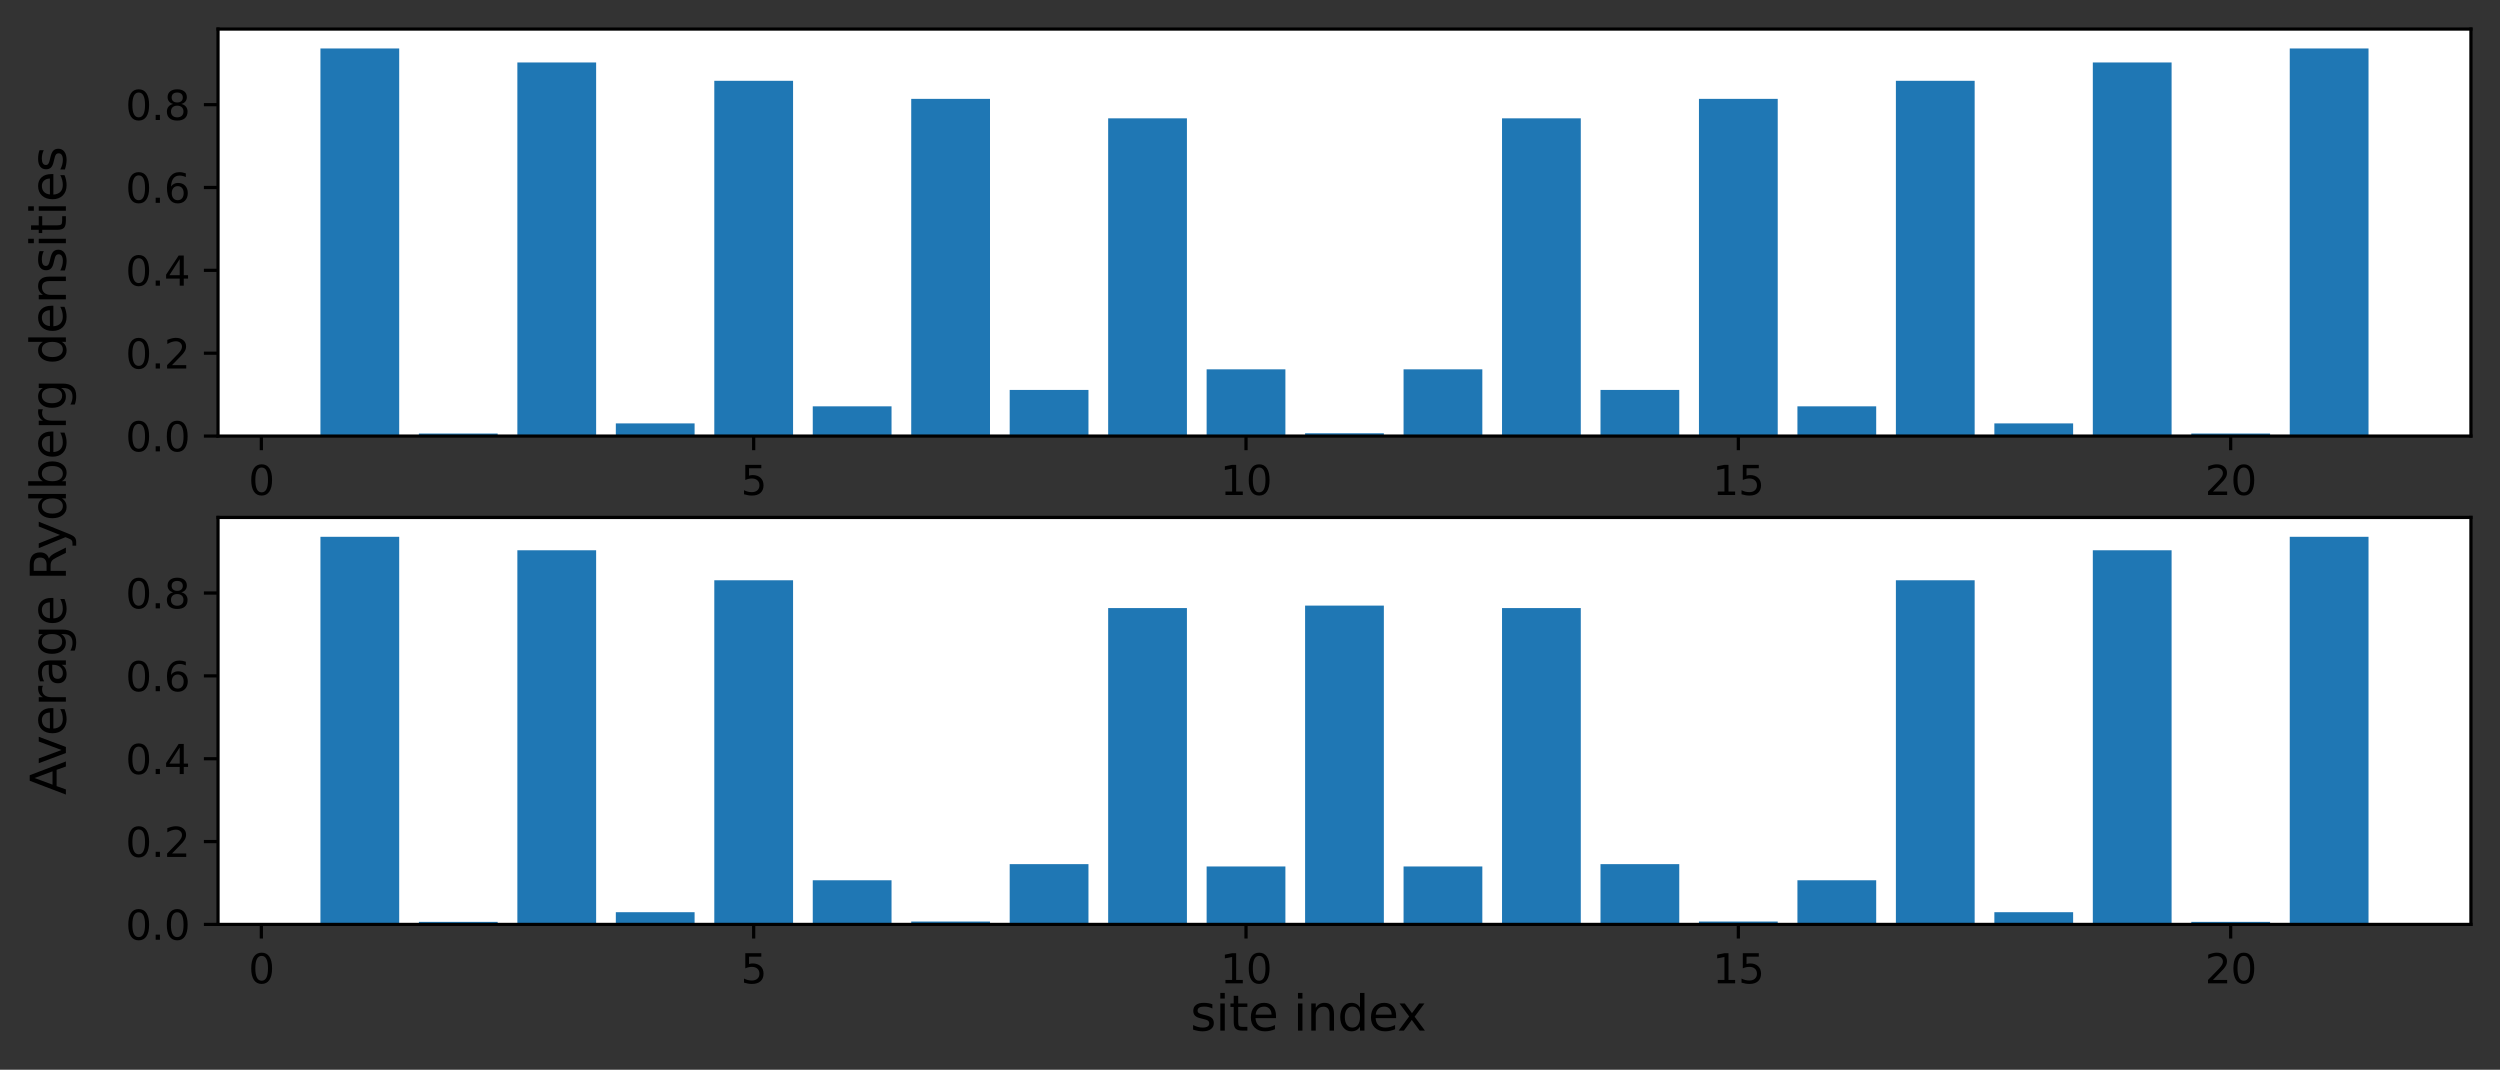 <?xml version="1.0" encoding="utf-8" standalone="no"?>
<!DOCTYPE svg PUBLIC "-//W3C//DTD SVG 1.1//EN"
  "http://www.w3.org/Graphics/SVG/1.1/DTD/svg11.dtd">
<svg xmlns:xlink="http://www.w3.org/1999/xlink" width="619.2pt" height="264.96pt" viewBox="0 0 619.2 264.96" xmlns="http://www.w3.org/2000/svg" version="1.1">
 <rect x="0" y="0" width="619.2" height="264.96" fill="#333333" stroke="none"/>
 <defs>
  <style type="text/css">*{stroke-linejoin: round; stroke-linecap: butt}</style>
 </defs>
 <g id="figure_1">
  <g id="axes_1">
   <g id="patch_1">
    <path d="M 54 108 
L 612 108 
L 612 7.2 
L 54 7.2 
z
" style="fill: #ffffff"/>
   </g>
   <g id="patch_2">
    <path d="M 79.364 108 
L 98.874 108 
L 98.874 12 
L 79.364 12 
z
" clip-path="url(#p3347a2c453)" style="fill: #1f77b4"/>
   </g>
   <g id="patch_3">
    <path d="M 103.752 108 
L 123.262 108 
L 123.262 107.37 
L 103.752 107.37 
z
" clip-path="url(#p3347a2c453)" style="fill: #1f77b4"/>
   </g>
   <g id="patch_4">
    <path d="M 128.14 108 
L 147.65 108 
L 147.65 15.467 
L 128.14 15.467 
z
" clip-path="url(#p3347a2c453)" style="fill: #1f77b4"/>
   </g>
   <g id="patch_5">
    <path d="M 152.528 108 
L 172.038 108 
L 172.038 104.863 
L 152.528 104.863 
z
" clip-path="url(#p3347a2c453)" style="fill: #1f77b4"/>
   </g>
   <g id="patch_6">
    <path d="M 176.916 108 
L 196.427 108 
L 196.427 20.011 
L 176.916 20.011 
z
" clip-path="url(#p3347a2c453)" style="fill: #1f77b4"/>
   </g>
   <g id="patch_7">
    <path d="M 201.304 108 
L 220.815 108 
L 220.815 100.645 
L 201.304 100.645 
z
" clip-path="url(#p3347a2c453)" style="fill: #1f77b4"/>
   </g>
   <g id="patch_8">
    <path d="M 225.692 108 
L 245.203 108 
L 245.203 24.489 
L 225.692 24.489 
z
" clip-path="url(#p3347a2c453)" style="fill: #1f77b4"/>
   </g>
   <g id="patch_9">
    <path d="M 250.08 108 
L 269.591 108 
L 269.591 96.573 
L 250.08 96.573 
z
" clip-path="url(#p3347a2c453)" style="fill: #1f77b4"/>
   </g>
   <g id="patch_10">
    <path d="M 274.469 108 
L 293.979 108 
L 293.979 29.305 
L 274.469 29.305 
z
" clip-path="url(#p3347a2c453)" style="fill: #1f77b4"/>
   </g>
   <g id="patch_11">
    <path d="M 298.857 108 
L 318.367 108 
L 318.367 91.478 
L 298.857 91.478 
z
" clip-path="url(#p3347a2c453)" style="fill: #1f77b4"/>
   </g>
   <g id="patch_12">
    <path d="M 323.245 108 
L 342.755 108 
L 342.755 107.311 
L 323.245 107.311 
z
" clip-path="url(#p3347a2c453)" style="fill: #1f77b4"/>
   </g>
   <g id="patch_13">
    <path d="M 347.633 108 
L 367.143 108 
L 367.143 91.478 
L 347.633 91.478 
z
" clip-path="url(#p3347a2c453)" style="fill: #1f77b4"/>
   </g>
   <g id="patch_14">
    <path d="M 372.021 108 
L 391.531 108 
L 391.531 29.305 
L 372.021 29.305 
z
" clip-path="url(#p3347a2c453)" style="fill: #1f77b4"/>
   </g>
   <g id="patch_15">
    <path d="M 396.409 108 
L 415.92 108 
L 415.92 96.573 
L 396.409 96.573 
z
" clip-path="url(#p3347a2c453)" style="fill: #1f77b4"/>
   </g>
   <g id="patch_16">
    <path d="M 420.797 108 
L 440.308 108 
L 440.308 24.489 
L 420.797 24.489 
z
" clip-path="url(#p3347a2c453)" style="fill: #1f77b4"/>
   </g>
   <g id="patch_17">
    <path d="M 445.185 108 
L 464.696 108 
L 464.696 100.645 
L 445.185 100.645 
z
" clip-path="url(#p3347a2c453)" style="fill: #1f77b4"/>
   </g>
   <g id="patch_18">
    <path d="M 469.573 108 
L 489.084 108 
L 489.084 20.011 
L 469.573 20.011 
z
" clip-path="url(#p3347a2c453)" style="fill: #1f77b4"/>
   </g>
   <g id="patch_19">
    <path d="M 493.962 108 
L 513.472 108 
L 513.472 104.863 
L 493.962 104.863 
z
" clip-path="url(#p3347a2c453)" style="fill: #1f77b4"/>
   </g>
   <g id="patch_20">
    <path d="M 518.35 108 
L 537.86 108 
L 537.86 15.467 
L 518.35 15.467 
z
" clip-path="url(#p3347a2c453)" style="fill: #1f77b4"/>
   </g>
   <g id="patch_21">
    <path d="M 542.738 108 
L 562.248 108 
L 562.248 107.37 
L 542.738 107.37 
z
" clip-path="url(#p3347a2c453)" style="fill: #1f77b4"/>
   </g>
   <g id="patch_22">
    <path d="M 567.126 108 
L 586.636 108 
L 586.636 12 
L 567.126 12 
z
" clip-path="url(#p3347a2c453)" style="fill: #1f77b4"/>
   </g>
   <g id="matplotlib.axis_1">
    <g id="xtick_1">
     <g id="line2d_1">
      <defs>
       <path id="m04e03972d5" d="M 0 0 
L 0 3.5 
" style="stroke: #000000; stroke-width: 0.8"/>
      </defs>
      <g>
       <use xlink:href="#m04e03972d5" x="64.731" y="108" style="stroke: #000000; stroke-width: 0.8"/>
      </g>
     </g>
     <g id="text_1">
      <!-- 0 -->
      <g transform="translate(61.55 122.598)scale(0.1 -0.1)">
       <defs>
        <path id="DejaVuSans-30" d="M 2034 4250 
Q 1547 4250 1301 3770 
Q 1056 3291 1056 2328 
Q 1056 1369 1301 889 
Q 1547 409 2034 409 
Q 2525 409 2770 889 
Q 3016 1369 3016 2328 
Q 3016 3291 2770 3770 
Q 2525 4250 2034 4250 
z
M 2034 4750 
Q 2819 4750 3233 4129 
Q 3647 3509 3647 2328 
Q 3647 1150 3233 529 
Q 2819 -91 2034 -91 
Q 1250 -91 836 529 
Q 422 1150 422 2328 
Q 422 3509 836 4129 
Q 1250 4750 2034 4750 
z
" transform="scale(0.016)"/>
       </defs>
       <use xlink:href="#DejaVuSans-30"/>
      </g>
     </g>
    </g>
    <g id="xtick_2">
     <g id="line2d_2">
      <g>
       <use xlink:href="#m04e03972d5" x="186.671" y="108" style="stroke: #000000; stroke-width: 0.8"/>
      </g>
     </g>
     <g id="text_2">
      <!-- 5 -->
      <g transform="translate(183.49 122.598)scale(0.1 -0.1)">
       <defs>
        <path id="DejaVuSans-35" d="M 691 4666 
L 3169 4666 
L 3169 4134 
L 1269 4134 
L 1269 2991 
Q 1406 3038 1543 3061 
Q 1681 3084 1819 3084 
Q 2600 3084 3056 2656 
Q 3513 2228 3513 1497 
Q 3513 744 3044 326 
Q 2575 -91 1722 -91 
Q 1428 -91 1123 -41 
Q 819 9 494 109 
L 494 744 
Q 775 591 1075 516 
Q 1375 441 1709 441 
Q 2250 441 2565 725 
Q 2881 1009 2881 1497 
Q 2881 1984 2565 2268 
Q 2250 2553 1709 2553 
Q 1456 2553 1204 2497 
Q 953 2441 691 2322 
L 691 4666 
z
" transform="scale(0.016)"/>
       </defs>
       <use xlink:href="#DejaVuSans-35"/>
      </g>
     </g>
    </g>
    <g id="xtick_3">
     <g id="line2d_3">
      <g>
       <use xlink:href="#m04e03972d5" x="308.612" y="108" style="stroke: #000000; stroke-width: 0.8"/>
      </g>
     </g>
     <g id="text_3">
      <!-- 10 -->
      <g transform="translate(302.249 122.598)scale(0.1 -0.1)">
       <defs>
        <path id="DejaVuSans-31" d="M 794 531 
L 1825 531 
L 1825 4091 
L 703 3866 
L 703 4441 
L 1819 4666 
L 2450 4666 
L 2450 531 
L 3481 531 
L 3481 0 
L 794 0 
L 794 531 
z
" transform="scale(0.016)"/>
       </defs>
       <use xlink:href="#DejaVuSans-31"/>
       <use xlink:href="#DejaVuSans-30" x="63.623"/>
      </g>
     </g>
    </g>
    <g id="xtick_4">
     <g id="line2d_4">
      <g>
       <use xlink:href="#m04e03972d5" x="430.552" y="108" style="stroke: #000000; stroke-width: 0.8"/>
      </g>
     </g>
     <g id="text_4">
      <!-- 15 -->
      <g transform="translate(424.19 122.598)scale(0.1 -0.1)">
       <use xlink:href="#DejaVuSans-31"/>
       <use xlink:href="#DejaVuSans-35" x="63.623"/>
      </g>
     </g>
    </g>
    <g id="xtick_5">
     <g id="line2d_5">
      <g>
       <use xlink:href="#m04e03972d5" x="552.493" y="108" style="stroke: #000000; stroke-width: 0.8"/>
      </g>
     </g>
     <g id="text_5">
      <!-- 20 -->
      <g transform="translate(546.131 122.598)scale(0.1 -0.1)">
       <defs>
        <path id="DejaVuSans-32" d="M 1228 531 
L 3431 531 
L 3431 0 
L 469 0 
L 469 531 
Q 828 903 1448 1529 
Q 2069 2156 2228 2338 
Q 2531 2678 2651 2914 
Q 2772 3150 2772 3378 
Q 2772 3750 2511 3984 
Q 2250 4219 1831 4219 
Q 1534 4219 1204 4116 
Q 875 4013 500 3803 
L 500 4441 
Q 881 4594 1212 4672 
Q 1544 4750 1819 4750 
Q 2544 4750 2975 4387 
Q 3406 4025 3406 3419 
Q 3406 3131 3298 2873 
Q 3191 2616 2906 2266 
Q 2828 2175 2409 1742 
Q 1991 1309 1228 531 
z
" transform="scale(0.016)"/>
       </defs>
       <use xlink:href="#DejaVuSans-32"/>
       <use xlink:href="#DejaVuSans-30" x="63.623"/>
      </g>
     </g>
    </g>
   </g>
   <g id="matplotlib.axis_2">
    <g id="ytick_1">
     <g id="line2d_6">
      <defs>
       <path id="m5ea9b9a64d" d="M 0 0 
L -3.5 0 
" style="stroke: #000000; stroke-width: 0.8"/>
      </defs>
      <g>
       <use xlink:href="#m5ea9b9a64d" x="54" y="108" style="stroke: #000000; stroke-width: 0.8"/>
      </g>
     </g>
     <g id="text_6">
      <!-- 0.0 -->
      <g transform="translate(31.097 111.799)scale(0.1 -0.1)">
       <defs>
        <path id="DejaVuSans-2e" d="M 684 794 
L 1344 794 
L 1344 0 
L 684 0 
L 684 794 
z
" transform="scale(0.016)"/>
       </defs>
       <use xlink:href="#DejaVuSans-30"/>
       <use xlink:href="#DejaVuSans-2e" x="63.623"/>
       <use xlink:href="#DejaVuSans-30" x="95.41"/>
      </g>
     </g>
    </g>
    <g id="ytick_2">
     <g id="line2d_7">
      <g>
       <use xlink:href="#m5ea9b9a64d" x="54" y="87.48" style="stroke: #000000; stroke-width: 0.8"/>
      </g>
     </g>
     <g id="text_7">
      <!-- 0.2 -->
      <g transform="translate(31.097 91.279)scale(0.1 -0.1)">
       <use xlink:href="#DejaVuSans-30"/>
       <use xlink:href="#DejaVuSans-2e" x="63.623"/>
       <use xlink:href="#DejaVuSans-32" x="95.41"/>
      </g>
     </g>
    </g>
    <g id="ytick_3">
     <g id="line2d_8">
      <g>
       <use xlink:href="#m5ea9b9a64d" x="54" y="66.96" style="stroke: #000000; stroke-width: 0.8"/>
      </g>
     </g>
     <g id="text_8">
      <!-- 0.4 -->
      <g transform="translate(31.097 70.759)scale(0.1 -0.1)">
       <defs>
        <path id="DejaVuSans-34" d="M 2419 4116 
L 825 1625 
L 2419 1625 
L 2419 4116 
z
M 2253 4666 
L 3047 4666 
L 3047 1625 
L 3713 1625 
L 3713 1100 
L 3047 1100 
L 3047 0 
L 2419 0 
L 2419 1100 
L 313 1100 
L 313 1709 
L 2253 4666 
z
" transform="scale(0.016)"/>
       </defs>
       <use xlink:href="#DejaVuSans-30"/>
       <use xlink:href="#DejaVuSans-2e" x="63.623"/>
       <use xlink:href="#DejaVuSans-34" x="95.41"/>
      </g>
     </g>
    </g>
    <g id="ytick_4">
     <g id="line2d_9">
      <g>
       <use xlink:href="#m5ea9b9a64d" x="54" y="46.439" style="stroke: #000000; stroke-width: 0.8"/>
      </g>
     </g>
     <g id="text_9">
      <!-- 0.6 -->
      <g transform="translate(31.097 50.239)scale(0.1 -0.1)">
       <defs>
        <path id="DejaVuSans-36" d="M 2113 2584 
Q 1688 2584 1439 2293 
Q 1191 2003 1191 1497 
Q 1191 994 1439 701 
Q 1688 409 2113 409 
Q 2538 409 2786 701 
Q 3034 994 3034 1497 
Q 3034 2003 2786 2293 
Q 2538 2584 2113 2584 
z
M 3366 4563 
L 3366 3988 
Q 3128 4100 2886 4159 
Q 2644 4219 2406 4219 
Q 1781 4219 1451 3797 
Q 1122 3375 1075 2522 
Q 1259 2794 1537 2939 
Q 1816 3084 2150 3084 
Q 2853 3084 3261 2657 
Q 3669 2231 3669 1497 
Q 3669 778 3244 343 
Q 2819 -91 2113 -91 
Q 1303 -91 875 529 
Q 447 1150 447 2328 
Q 447 3434 972 4092 
Q 1497 4750 2381 4750 
Q 2619 4750 2861 4703 
Q 3103 4656 3366 4563 
z
" transform="scale(0.016)"/>
       </defs>
       <use xlink:href="#DejaVuSans-30"/>
       <use xlink:href="#DejaVuSans-2e" x="63.623"/>
       <use xlink:href="#DejaVuSans-36" x="95.41"/>
      </g>
     </g>
    </g>
    <g id="ytick_5">
     <g id="line2d_10">
      <g>
       <use xlink:href="#m5ea9b9a64d" x="54" y="25.919" style="stroke: #000000; stroke-width: 0.8"/>
      </g>
     </g>
     <g id="text_10">
      <!-- 0.8 -->
      <g transform="translate(31.097 29.719)scale(0.1 -0.1)">
       <defs>
        <path id="DejaVuSans-38" d="M 2034 2216 
Q 1584 2216 1326 1975 
Q 1069 1734 1069 1313 
Q 1069 891 1326 650 
Q 1584 409 2034 409 
Q 2484 409 2743 651 
Q 3003 894 3003 1313 
Q 3003 1734 2745 1975 
Q 2488 2216 2034 2216 
z
M 1403 2484 
Q 997 2584 770 2862 
Q 544 3141 544 3541 
Q 544 4100 942 4425 
Q 1341 4750 2034 4750 
Q 2731 4750 3128 4425 
Q 3525 4100 3525 3541 
Q 3525 3141 3298 2862 
Q 3072 2584 2669 2484 
Q 3125 2378 3379 2068 
Q 3634 1759 3634 1313 
Q 3634 634 3220 271 
Q 2806 -91 2034 -91 
Q 1263 -91 848 271 
Q 434 634 434 1313 
Q 434 1759 690 2068 
Q 947 2378 1403 2484 
z
M 1172 3481 
Q 1172 3119 1398 2916 
Q 1625 2713 2034 2713 
Q 2441 2713 2670 2916 
Q 2900 3119 2900 3481 
Q 2900 3844 2670 4047 
Q 2441 4250 2034 4250 
Q 1625 4250 1398 4047 
Q 1172 3844 1172 3481 
z
" transform="scale(0.016)"/>
       </defs>
       <use xlink:href="#DejaVuSans-30"/>
       <use xlink:href="#DejaVuSans-2e" x="63.623"/>
       <use xlink:href="#DejaVuSans-38" x="95.41"/>
      </g>
     </g>
    </g>
   </g>
   <g id="patch_23">
    <path d="M 54 108 
L 54 7.2 
" style="fill: none; stroke: #000000; stroke-width: 0.8; stroke-linejoin: miter; stroke-linecap: square"/>
   </g>
   <g id="patch_24">
    <path d="M 612 108 
L 612 7.2 
" style="fill: none; stroke: #000000; stroke-width: 0.8; stroke-linejoin: miter; stroke-linecap: square"/>
   </g>
   <g id="patch_25">
    <path d="M 54 108 
L 612 108 
" style="fill: none; stroke: #000000; stroke-width: 0.8; stroke-linejoin: miter; stroke-linecap: square"/>
   </g>
   <g id="patch_26">
    <path d="M 54 7.2 
L 612 7.2 
" style="fill: none; stroke: #000000; stroke-width: 0.8; stroke-linejoin: miter; stroke-linecap: square"/>
   </g>
  </g>
  <g id="axes_2">
   <g id="patch_27">
    <path d="M 54 228.96 
L 612 228.96 
L 612 128.16 
L 54 128.16 
z
" style="fill: #ffffff"/>
   </g>
   <g id="patch_28">
    <path d="M 79.364 228.96 
L 98.874 228.96 
L 98.874 132.96 
L 79.364 132.96 
z
" clip-path="url(#p06b990cdc4)" style="fill: #1f77b4"/>
   </g>
   <g id="patch_29">
    <path d="M 103.752 228.96 
L 123.262 228.96 
L 123.262 228.333 
L 103.752 228.333 
z
" clip-path="url(#p06b990cdc4)" style="fill: #1f77b4"/>
   </g>
   <g id="patch_30">
    <path d="M 128.14 228.96 
L 147.65 228.96 
L 147.65 136.286 
L 128.14 136.286 
z
" clip-path="url(#p06b990cdc4)" style="fill: #1f77b4"/>
   </g>
   <g id="patch_31">
    <path d="M 152.528 228.96 
L 172.038 228.96 
L 172.038 225.929 
L 152.528 225.929 
z
" clip-path="url(#p06b990cdc4)" style="fill: #1f77b4"/>
   </g>
   <g id="patch_32">
    <path d="M 176.916 228.96 
L 196.427 228.96 
L 196.427 143.718 
L 176.916 143.718 
z
" clip-path="url(#p06b990cdc4)" style="fill: #1f77b4"/>
   </g>
   <g id="patch_33">
    <path d="M 201.304 228.96 
L 220.815 228.96 
L 220.815 218.021 
L 201.304 218.021 
z
" clip-path="url(#p06b990cdc4)" style="fill: #1f77b4"/>
   </g>
   <g id="patch_34">
    <path d="M 225.692 228.96 
L 245.203 228.96 
L 245.203 228.252 
L 225.692 228.252 
z
" clip-path="url(#p06b990cdc4)" style="fill: #1f77b4"/>
   </g>
   <g id="patch_35">
    <path d="M 250.08 228.96 
L 269.591 228.96 
L 269.591 214.027 
L 250.08 214.027 
z
" clip-path="url(#p06b990cdc4)" style="fill: #1f77b4"/>
   </g>
   <g id="patch_36">
    <path d="M 274.469 228.96 
L 293.979 228.96 
L 293.979 150.614 
L 274.469 150.614 
z
" clip-path="url(#p06b990cdc4)" style="fill: #1f77b4"/>
   </g>
   <g id="patch_37">
    <path d="M 298.857 228.96 
L 318.367 228.96 
L 318.367 214.607 
L 298.857 214.607 
z
" clip-path="url(#p06b990cdc4)" style="fill: #1f77b4"/>
   </g>
   <g id="patch_38">
    <path d="M 323.245 228.96 
L 342.755 228.96 
L 342.755 149.992 
L 323.245 149.992 
z
" clip-path="url(#p06b990cdc4)" style="fill: #1f77b4"/>
   </g>
   <g id="patch_39">
    <path d="M 347.633 228.96 
L 367.143 228.96 
L 367.143 214.607 
L 347.633 214.607 
z
" clip-path="url(#p06b990cdc4)" style="fill: #1f77b4"/>
   </g>
   <g id="patch_40">
    <path d="M 372.021 228.96 
L 391.531 228.96 
L 391.531 150.614 
L 372.021 150.614 
z
" clip-path="url(#p06b990cdc4)" style="fill: #1f77b4"/>
   </g>
   <g id="patch_41">
    <path d="M 396.409 228.96 
L 415.92 228.96 
L 415.92 214.027 
L 396.409 214.027 
z
" clip-path="url(#p06b990cdc4)" style="fill: #1f77b4"/>
   </g>
   <g id="patch_42">
    <path d="M 420.797 228.96 
L 440.308 228.96 
L 440.308 228.252 
L 420.797 228.252 
z
" clip-path="url(#p06b990cdc4)" style="fill: #1f77b4"/>
   </g>
   <g id="patch_43">
    <path d="M 445.185 228.96 
L 464.696 228.96 
L 464.696 218.021 
L 445.185 218.021 
z
" clip-path="url(#p06b990cdc4)" style="fill: #1f77b4"/>
   </g>
   <g id="patch_44">
    <path d="M 469.573 228.96 
L 489.084 228.96 
L 489.084 143.718 
L 469.573 143.718 
z
" clip-path="url(#p06b990cdc4)" style="fill: #1f77b4"/>
   </g>
   <g id="patch_45">
    <path d="M 493.962 228.96 
L 513.472 228.96 
L 513.472 225.929 
L 493.962 225.929 
z
" clip-path="url(#p06b990cdc4)" style="fill: #1f77b4"/>
   </g>
   <g id="patch_46">
    <path d="M 518.35 228.96 
L 537.86 228.96 
L 537.86 136.286 
L 518.35 136.286 
z
" clip-path="url(#p06b990cdc4)" style="fill: #1f77b4"/>
   </g>
   <g id="patch_47">
    <path d="M 542.738 228.96 
L 562.248 228.96 
L 562.248 228.333 
L 542.738 228.333 
z
" clip-path="url(#p06b990cdc4)" style="fill: #1f77b4"/>
   </g>
   <g id="patch_48">
    <path d="M 567.126 228.96 
L 586.636 228.96 
L 586.636 132.96 
L 567.126 132.96 
z
" clip-path="url(#p06b990cdc4)" style="fill: #1f77b4"/>
   </g>
   <g id="matplotlib.axis_3">
    <g id="xtick_6">
     <g id="line2d_11">
      <g>
       <use xlink:href="#m04e03972d5" x="64.731" y="228.96" style="stroke: #000000; stroke-width: 0.8"/>
      </g>
     </g>
     <g id="text_11">
      <!-- 0 -->
      <g transform="translate(61.55 243.558)scale(0.1 -0.1)">
       <use xlink:href="#DejaVuSans-30"/>
      </g>
     </g>
    </g>
    <g id="xtick_7">
     <g id="line2d_12">
      <g>
       <use xlink:href="#m04e03972d5" x="186.671" y="228.96" style="stroke: #000000; stroke-width: 0.8"/>
      </g>
     </g>
     <g id="text_12">
      <!-- 5 -->
      <g transform="translate(183.49 243.558)scale(0.1 -0.1)">
       <use xlink:href="#DejaVuSans-35"/>
      </g>
     </g>
    </g>
    <g id="xtick_8">
     <g id="line2d_13">
      <g>
       <use xlink:href="#m04e03972d5" x="308.612" y="228.96" style="stroke: #000000; stroke-width: 0.8"/>
      </g>
     </g>
     <g id="text_13">
      <!-- 10 -->
      <g transform="translate(302.249 243.558)scale(0.1 -0.1)">
       <use xlink:href="#DejaVuSans-31"/>
       <use xlink:href="#DejaVuSans-30" x="63.623"/>
      </g>
     </g>
    </g>
    <g id="xtick_9">
     <g id="line2d_14">
      <g>
       <use xlink:href="#m04e03972d5" x="430.552" y="228.96" style="stroke: #000000; stroke-width: 0.8"/>
      </g>
     </g>
     <g id="text_14">
      <!-- 15 -->
      <g transform="translate(424.19 243.558)scale(0.1 -0.1)">
       <use xlink:href="#DejaVuSans-31"/>
       <use xlink:href="#DejaVuSans-35" x="63.623"/>
      </g>
     </g>
    </g>
    <g id="xtick_10">
     <g id="line2d_15">
      <g>
       <use xlink:href="#m04e03972d5" x="552.493" y="228.96" style="stroke: #000000; stroke-width: 0.8"/>
      </g>
     </g>
     <g id="text_15">
      <!-- 20 -->
      <g transform="translate(546.131 243.558)scale(0.1 -0.1)">
       <use xlink:href="#DejaVuSans-32"/>
       <use xlink:href="#DejaVuSans-30" x="63.623"/>
      </g>
     </g>
    </g>
   </g>
   <g id="matplotlib.axis_4">
    <g id="ytick_6">
     <g id="line2d_16">
      <g>
       <use xlink:href="#m5ea9b9a64d" x="54" y="228.96" style="stroke: #000000; stroke-width: 0.8"/>
      </g>
     </g>
     <g id="text_16">
      <!-- 0.0 -->
      <g transform="translate(31.097 232.759)scale(0.1 -0.1)">
       <use xlink:href="#DejaVuSans-30"/>
       <use xlink:href="#DejaVuSans-2e" x="63.623"/>
       <use xlink:href="#DejaVuSans-30" x="95.41"/>
      </g>
     </g>
    </g>
    <g id="ytick_7">
     <g id="line2d_17">
      <g>
       <use xlink:href="#m5ea9b9a64d" x="54" y="208.441" style="stroke: #000000; stroke-width: 0.8"/>
      </g>
     </g>
     <g id="text_17">
      <!-- 0.2 -->
      <g transform="translate(31.097 212.24)scale(0.1 -0.1)">
       <use xlink:href="#DejaVuSans-30"/>
       <use xlink:href="#DejaVuSans-2e" x="63.623"/>
       <use xlink:href="#DejaVuSans-32" x="95.41"/>
      </g>
     </g>
    </g>
    <g id="ytick_8">
     <g id="line2d_18">
      <g>
       <use xlink:href="#m5ea9b9a64d" x="54" y="187.922" style="stroke: #000000; stroke-width: 0.8"/>
      </g>
     </g>
     <g id="text_18">
      <!-- 0.4 -->
      <g transform="translate(31.097 191.721)scale(0.1 -0.1)">
       <use xlink:href="#DejaVuSans-30"/>
       <use xlink:href="#DejaVuSans-2e" x="63.623"/>
       <use xlink:href="#DejaVuSans-34" x="95.41"/>
      </g>
     </g>
    </g>
    <g id="ytick_9">
     <g id="line2d_19">
      <g>
       <use xlink:href="#m5ea9b9a64d" x="54" y="167.402" style="stroke: #000000; stroke-width: 0.8"/>
      </g>
     </g>
     <g id="text_19">
      <!-- 0.6 -->
      <g transform="translate(31.097 171.201)scale(0.1 -0.1)">
       <use xlink:href="#DejaVuSans-30"/>
       <use xlink:href="#DejaVuSans-2e" x="63.623"/>
       <use xlink:href="#DejaVuSans-36" x="95.41"/>
      </g>
     </g>
    </g>
    <g id="ytick_10">
     <g id="line2d_20">
      <g>
       <use xlink:href="#m5ea9b9a64d" x="54" y="146.883" style="stroke: #000000; stroke-width: 0.8"/>
      </g>
     </g>
     <g id="text_20">
      <!-- 0.8 -->
      <g transform="translate(31.097 150.682)scale(0.1 -0.1)">
       <use xlink:href="#DejaVuSans-30"/>
       <use xlink:href="#DejaVuSans-2e" x="63.623"/>
       <use xlink:href="#DejaVuSans-38" x="95.41"/>
      </g>
     </g>
    </g>
   </g>
   <g id="patch_49">
    <path d="M 54 228.96 
L 54 128.16 
" style="fill: none; stroke: #000000; stroke-width: 0.8; stroke-linejoin: miter; stroke-linecap: square"/>
   </g>
   <g id="patch_50">
    <path d="M 612 228.96 
L 612 128.16 
" style="fill: none; stroke: #000000; stroke-width: 0.8; stroke-linejoin: miter; stroke-linecap: square"/>
   </g>
   <g id="patch_51">
    <path d="M 54 228.96 
L 612 228.96 
" style="fill: none; stroke: #000000; stroke-width: 0.8; stroke-linejoin: miter; stroke-linecap: square"/>
   </g>
   <g id="patch_52">
    <path d="M 54 128.16 
L 612 128.16 
" style="fill: none; stroke: #000000; stroke-width: 0.8; stroke-linejoin: miter; stroke-linecap: square"/>
   </g>
  </g>
  <g id="text_21">
   <!-- site index -->
   <g transform="translate(294.84 255.264)scale(0.12 -0.12)">
    <defs>
     <path id="DejaVuSans-73" d="M 2834 3397 
L 2834 2853 
Q 2591 2978 2328 3040 
Q 2066 3103 1784 3103 
Q 1356 3103 1142 2972 
Q 928 2841 928 2578 
Q 928 2378 1081 2264 
Q 1234 2150 1697 2047 
L 1894 2003 
Q 2506 1872 2764 1633 
Q 3022 1394 3022 966 
Q 3022 478 2636 193 
Q 2250 -91 1575 -91 
Q 1294 -91 989 -36 
Q 684 19 347 128 
L 347 722 
Q 666 556 975 473 
Q 1284 391 1588 391 
Q 1994 391 2212 530 
Q 2431 669 2431 922 
Q 2431 1156 2273 1281 
Q 2116 1406 1581 1522 
L 1381 1569 
Q 847 1681 609 1914 
Q 372 2147 372 2553 
Q 372 3047 722 3315 
Q 1072 3584 1716 3584 
Q 2034 3584 2315 3537 
Q 2597 3491 2834 3397 
z
" transform="scale(0.016)"/>
     <path id="DejaVuSans-69" d="M 603 3500 
L 1178 3500 
L 1178 0 
L 603 0 
L 603 3500 
z
M 603 4863 
L 1178 4863 
L 1178 4134 
L 603 4134 
L 603 4863 
z
" transform="scale(0.016)"/>
     <path id="DejaVuSans-74" d="M 1172 4494 
L 1172 3500 
L 2356 3500 
L 2356 3053 
L 1172 3053 
L 1172 1153 
Q 1172 725 1289 603 
Q 1406 481 1766 481 
L 2356 481 
L 2356 0 
L 1766 0 
Q 1100 0 847 248 
Q 594 497 594 1153 
L 594 3053 
L 172 3053 
L 172 3500 
L 594 3500 
L 594 4494 
L 1172 4494 
z
" transform="scale(0.016)"/>
     <path id="DejaVuSans-65" d="M 3597 1894 
L 3597 1613 
L 953 1613 
Q 991 1019 1311 708 
Q 1631 397 2203 397 
Q 2534 397 2845 478 
Q 3156 559 3463 722 
L 3463 178 
Q 3153 47 2828 -22 
Q 2503 -91 2169 -91 
Q 1331 -91 842 396 
Q 353 884 353 1716 
Q 353 2575 817 3079 
Q 1281 3584 2069 3584 
Q 2775 3584 3186 3129 
Q 3597 2675 3597 1894 
z
M 3022 2063 
Q 3016 2534 2758 2815 
Q 2500 3097 2075 3097 
Q 1594 3097 1305 2825 
Q 1016 2553 972 2059 
L 3022 2063 
z
" transform="scale(0.016)"/>
     <path id="DejaVuSans-20" transform="scale(0.016)"/>
     <path id="DejaVuSans-6e" d="M 3513 2113 
L 3513 0 
L 2938 0 
L 2938 2094 
Q 2938 2591 2744 2837 
Q 2550 3084 2163 3084 
Q 1697 3084 1428 2787 
Q 1159 2491 1159 1978 
L 1159 0 
L 581 0 
L 581 3500 
L 1159 3500 
L 1159 2956 
Q 1366 3272 1645 3428 
Q 1925 3584 2291 3584 
Q 2894 3584 3203 3211 
Q 3513 2838 3513 2113 
z
" transform="scale(0.016)"/>
     <path id="DejaVuSans-64" d="M 2906 2969 
L 2906 4863 
L 3481 4863 
L 3481 0 
L 2906 0 
L 2906 525 
Q 2725 213 2448 61 
Q 2172 -91 1784 -91 
Q 1150 -91 751 415 
Q 353 922 353 1747 
Q 353 2572 751 3078 
Q 1150 3584 1784 3584 
Q 2172 3584 2448 3432 
Q 2725 3281 2906 2969 
z
M 947 1747 
Q 947 1113 1208 752 
Q 1469 391 1925 391 
Q 2381 391 2643 752 
Q 2906 1113 2906 1747 
Q 2906 2381 2643 2742 
Q 2381 3103 1925 3103 
Q 1469 3103 1208 2742 
Q 947 2381 947 1747 
z
" transform="scale(0.016)"/>
     <path id="DejaVuSans-78" d="M 3513 3500 
L 2247 1797 
L 3578 0 
L 2900 0 
L 1881 1375 
L 863 0 
L 184 0 
L 1544 1831 
L 300 3500 
L 978 3500 
L 1906 2253 
L 2834 3500 
L 3513 3500 
z
" transform="scale(0.016)"/>
    </defs>
    <use xlink:href="#DejaVuSans-73"/>
    <use xlink:href="#DejaVuSans-69" x="52.1"/>
    <use xlink:href="#DejaVuSans-74" x="79.883"/>
    <use xlink:href="#DejaVuSans-65" x="119.092"/>
    <use xlink:href="#DejaVuSans-20" x="180.615"/>
    <use xlink:href="#DejaVuSans-69" x="212.402"/>
    <use xlink:href="#DejaVuSans-6e" x="240.186"/>
    <use xlink:href="#DejaVuSans-64" x="303.564"/>
    <use xlink:href="#DejaVuSans-65" x="367.041"/>
    <use xlink:href="#DejaVuSans-78" x="426.814"/>
   </g>
  </g>
  <g id="text_22">
   <!-- Average Rydberg densities -->
   <g transform="translate(16.318 196.897)rotate(-90)scale(0.12 -0.12)">
    <defs>
     <path id="DejaVuSans-41" d="M 2188 4044 
L 1331 1722 
L 3047 1722 
L 2188 4044 
z
M 1831 4666 
L 2547 4666 
L 4325 0 
L 3669 0 
L 3244 1197 
L 1141 1197 
L 716 0 
L 50 0 
L 1831 4666 
z
" transform="scale(0.016)"/>
     <path id="DejaVuSans-76" d="M 191 3500 
L 800 3500 
L 1894 563 
L 2988 3500 
L 3597 3500 
L 2284 0 
L 1503 0 
L 191 3500 
z
" transform="scale(0.016)"/>
     <path id="DejaVuSans-72" d="M 2631 2963 
Q 2534 3019 2420 3045 
Q 2306 3072 2169 3072 
Q 1681 3072 1420 2755 
Q 1159 2438 1159 1844 
L 1159 0 
L 581 0 
L 581 3500 
L 1159 3500 
L 1159 2956 
Q 1341 3275 1631 3429 
Q 1922 3584 2338 3584 
Q 2397 3584 2469 3576 
Q 2541 3569 2628 3553 
L 2631 2963 
z
" transform="scale(0.016)"/>
     <path id="DejaVuSans-61" d="M 2194 1759 
Q 1497 1759 1228 1600 
Q 959 1441 959 1056 
Q 959 750 1161 570 
Q 1363 391 1709 391 
Q 2188 391 2477 730 
Q 2766 1069 2766 1631 
L 2766 1759 
L 2194 1759 
z
M 3341 1997 
L 3341 0 
L 2766 0 
L 2766 531 
Q 2569 213 2275 61 
Q 1981 -91 1556 -91 
Q 1019 -91 701 211 
Q 384 513 384 1019 
Q 384 1609 779 1909 
Q 1175 2209 1959 2209 
L 2766 2209 
L 2766 2266 
Q 2766 2663 2505 2880 
Q 2244 3097 1772 3097 
Q 1472 3097 1187 3025 
Q 903 2953 641 2809 
L 641 3341 
Q 956 3463 1253 3523 
Q 1550 3584 1831 3584 
Q 2591 3584 2966 3190 
Q 3341 2797 3341 1997 
z
" transform="scale(0.016)"/>
     <path id="DejaVuSans-67" d="M 2906 1791 
Q 2906 2416 2648 2759 
Q 2391 3103 1925 3103 
Q 1463 3103 1205 2759 
Q 947 2416 947 1791 
Q 947 1169 1205 825 
Q 1463 481 1925 481 
Q 2391 481 2648 825 
Q 2906 1169 2906 1791 
z
M 3481 434 
Q 3481 -459 3084 -895 
Q 2688 -1331 1869 -1331 
Q 1566 -1331 1297 -1286 
Q 1028 -1241 775 -1147 
L 775 -588 
Q 1028 -725 1275 -790 
Q 1522 -856 1778 -856 
Q 2344 -856 2625 -561 
Q 2906 -266 2906 331 
L 2906 616 
Q 2728 306 2450 153 
Q 2172 0 1784 0 
Q 1141 0 747 490 
Q 353 981 353 1791 
Q 353 2603 747 3093 
Q 1141 3584 1784 3584 
Q 2172 3584 2450 3431 
Q 2728 3278 2906 2969 
L 2906 3500 
L 3481 3500 
L 3481 434 
z
" transform="scale(0.016)"/>
     <path id="DejaVuSans-52" d="M 2841 2188 
Q 3044 2119 3236 1894 
Q 3428 1669 3622 1275 
L 4263 0 
L 3584 0 
L 2988 1197 
Q 2756 1666 2539 1819 
Q 2322 1972 1947 1972 
L 1259 1972 
L 1259 0 
L 628 0 
L 628 4666 
L 2053 4666 
Q 2853 4666 3247 4331 
Q 3641 3997 3641 3322 
Q 3641 2881 3436 2590 
Q 3231 2300 2841 2188 
z
M 1259 4147 
L 1259 2491 
L 2053 2491 
Q 2509 2491 2742 2702 
Q 2975 2913 2975 3322 
Q 2975 3731 2742 3939 
Q 2509 4147 2053 4147 
L 1259 4147 
z
" transform="scale(0.016)"/>
     <path id="DejaVuSans-79" d="M 2059 -325 
Q 1816 -950 1584 -1140 
Q 1353 -1331 966 -1331 
L 506 -1331 
L 506 -850 
L 844 -850 
Q 1081 -850 1212 -737 
Q 1344 -625 1503 -206 
L 1606 56 
L 191 3500 
L 800 3500 
L 1894 763 
L 2988 3500 
L 3597 3500 
L 2059 -325 
z
" transform="scale(0.016)"/>
     <path id="DejaVuSans-62" d="M 3116 1747 
Q 3116 2381 2855 2742 
Q 2594 3103 2138 3103 
Q 1681 3103 1420 2742 
Q 1159 2381 1159 1747 
Q 1159 1113 1420 752 
Q 1681 391 2138 391 
Q 2594 391 2855 752 
Q 3116 1113 3116 1747 
z
M 1159 2969 
Q 1341 3281 1617 3432 
Q 1894 3584 2278 3584 
Q 2916 3584 3314 3078 
Q 3713 2572 3713 1747 
Q 3713 922 3314 415 
Q 2916 -91 2278 -91 
Q 1894 -91 1617 61 
Q 1341 213 1159 525 
L 1159 0 
L 581 0 
L 581 4863 
L 1159 4863 
L 1159 2969 
z
" transform="scale(0.016)"/>
    </defs>
    <use xlink:href="#DejaVuSans-41"/>
    <use xlink:href="#DejaVuSans-76" x="62.533"/>
    <use xlink:href="#DejaVuSans-65" x="121.713"/>
    <use xlink:href="#DejaVuSans-72" x="183.236"/>
    <use xlink:href="#DejaVuSans-61" x="224.35"/>
    <use xlink:href="#DejaVuSans-67" x="285.629"/>
    <use xlink:href="#DejaVuSans-65" x="349.105"/>
    <use xlink:href="#DejaVuSans-20" x="410.629"/>
    <use xlink:href="#DejaVuSans-52" x="442.416"/>
    <use xlink:href="#DejaVuSans-79" x="506.398"/>
    <use xlink:href="#DejaVuSans-64" x="565.578"/>
    <use xlink:href="#DejaVuSans-62" x="629.055"/>
    <use xlink:href="#DejaVuSans-65" x="692.531"/>
    <use xlink:href="#DejaVuSans-72" x="754.055"/>
    <use xlink:href="#DejaVuSans-67" x="793.418"/>
    <use xlink:href="#DejaVuSans-20" x="856.895"/>
    <use xlink:href="#DejaVuSans-64" x="888.682"/>
    <use xlink:href="#DejaVuSans-65" x="952.158"/>
    <use xlink:href="#DejaVuSans-6e" x="1013.682"/>
    <use xlink:href="#DejaVuSans-73" x="1077.061"/>
    <use xlink:href="#DejaVuSans-69" x="1129.16"/>
    <use xlink:href="#DejaVuSans-74" x="1156.943"/>
    <use xlink:href="#DejaVuSans-69" x="1196.152"/>
    <use xlink:href="#DejaVuSans-65" x="1223.936"/>
    <use xlink:href="#DejaVuSans-73" x="1285.459"/>
   </g>
  </g>
 </g>
 <defs>
  <clipPath id="p3347a2c453">
   <rect x="54" y="7.2" width="558" height="100.8"/>
  </clipPath>
  <clipPath id="p06b990cdc4">
   <rect x="54" y="128.16" width="558" height="100.8"/>
  </clipPath>
 </defs>
</svg>
